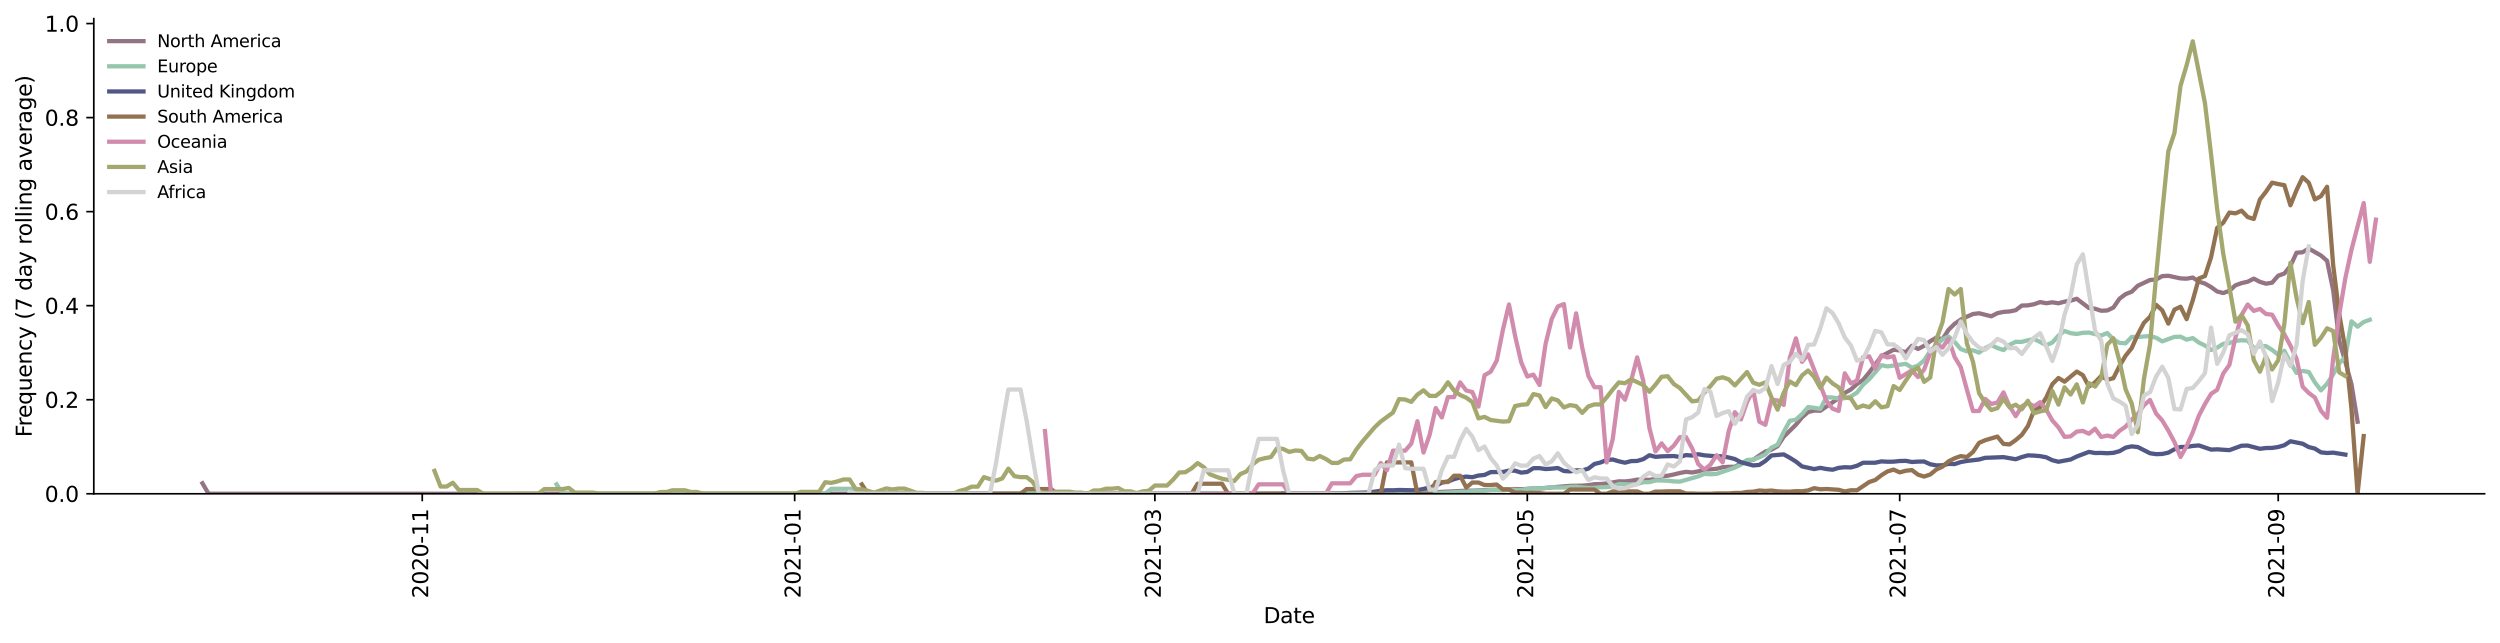 <?xml version="1.0" encoding="utf-8" standalone="no"?>
<!DOCTYPE svg PUBLIC "-//W3C//DTD SVG 1.1//EN"
  "http://www.w3.org/Graphics/SVG/1.1/DTD/svg11.dtd">
<svg height="300.145pt" version="1.1" viewBox="0 0 1166.981 300.145" width="1166.981pt" xmlns="http://www.w3.org/2000/svg" xmlns:xlink="http://www.w3.org/1999/xlink">
 <defs>
  <style type="text/css">*{stroke-linecap:butt;stroke-linejoin:round;}</style>
 </defs>
 <g id="figure_1">
  <g id="patch_1">
   <path d="M 0 300.145 
L 1166.981 300.145 
L 1166.981 0 
L 0 0 
z
" style="fill:#ffffff;"/>
  </g>
  <g id="axes_1">
   <g id="patch_2">
    <path d="M 43.781 230.484 
L 1159.781 230.484 
L 1159.781 8.724 
L 43.781 8.724 
z
" style="fill:#ffffff;"/>
   </g>
   <g id="matplotlib.axis_1">
    <g id="xtick_1">
     <g id="line2d_1">
      <defs>
       <path d="M 0 0 
L 0 3.5 
" id="mb6370e9639" style="stroke:#000000;stroke-width:0.8;"/>
      </defs>
      <g>
       <use style="stroke:#000000;stroke-width:0.8;" x="197.103" xlink:href="#mb6370e9639" y="230.484"/>
      </g>
     </g>
     <g id="text_1">
      <!-- 2020-11 -->
      <g transform="translate(199.862 279.266)rotate(-90)scale(0.1 -0.1)">
       <defs>
        <path d="M 1228 531 
L 3431 531 
L 3431 0 
L 469 0 
L 469 531 
Q 828 903 1448 1529 
Q 2069 2156 2228 2338 
Q 2531 2678 2651 2914 
Q 2772 3150 2772 3378 
Q 2772 3750 2511 3984 
Q 2250 4219 1831 4219 
Q 1534 4219 1204 4116 
Q 875 4013 500 3803 
L 500 4441 
Q 881 4594 1212 4672 
Q 1544 4750 1819 4750 
Q 2544 4750 2975 4387 
Q 3406 4025 3406 3419 
Q 3406 3131 3298 2873 
Q 3191 2616 2906 2266 
Q 2828 2175 2409 1742 
Q 1991 1309 1228 531 
z
" id="DejaVuSans-32" transform="scale(0.016)"/>
        <path d="M 2034 4250 
Q 1547 4250 1301 3770 
Q 1056 3291 1056 2328 
Q 1056 1369 1301 889 
Q 1547 409 2034 409 
Q 2525 409 2770 889 
Q 3016 1369 3016 2328 
Q 3016 3291 2770 3770 
Q 2525 4250 2034 4250 
z
M 2034 4750 
Q 2819 4750 3233 4129 
Q 3647 3509 3647 2328 
Q 3647 1150 3233 529 
Q 2819 -91 2034 -91 
Q 1250 -91 836 529 
Q 422 1150 422 2328 
Q 422 3509 836 4129 
Q 1250 4750 2034 4750 
z
" id="DejaVuSans-30" transform="scale(0.016)"/>
        <path d="M 313 2009 
L 1997 2009 
L 1997 1497 
L 313 1497 
L 313 2009 
z
" id="DejaVuSans-2d" transform="scale(0.016)"/>
        <path d="M 794 531 
L 1825 531 
L 1825 4091 
L 703 3866 
L 703 4441 
L 1819 4666 
L 2450 4666 
L 2450 531 
L 3481 531 
L 3481 0 
L 794 0 
L 794 531 
z
" id="DejaVuSans-31" transform="scale(0.016)"/>
       </defs>
       <use xlink:href="#DejaVuSans-32"/>
       <use x="63.623" xlink:href="#DejaVuSans-30"/>
       <use x="127.246" xlink:href="#DejaVuSans-32"/>
       <use x="190.869" xlink:href="#DejaVuSans-30"/>
       <use x="254.492" xlink:href="#DejaVuSans-2d"/>
       <use x="290.576" xlink:href="#DejaVuSans-31"/>
       <use x="354.199" xlink:href="#DejaVuSans-31"/>
      </g>
     </g>
    </g>
    <g id="xtick_2">
     <g id="line2d_2">
      <g>
       <use style="stroke:#000000;stroke-width:0.8;" x="370.944" xlink:href="#mb6370e9639" y="230.484"/>
      </g>
     </g>
     <g id="text_2">
      <!-- 2021-01 -->
      <g transform="translate(373.703 279.266)rotate(-90)scale(0.1 -0.1)">
       <use xlink:href="#DejaVuSans-32"/>
       <use x="63.623" xlink:href="#DejaVuSans-30"/>
       <use x="127.246" xlink:href="#DejaVuSans-32"/>
       <use x="190.869" xlink:href="#DejaVuSans-31"/>
       <use x="254.492" xlink:href="#DejaVuSans-2d"/>
       <use x="290.576" xlink:href="#DejaVuSans-30"/>
       <use x="354.199" xlink:href="#DejaVuSans-31"/>
      </g>
     </g>
    </g>
    <g id="xtick_3">
     <g id="line2d_3">
      <g>
       <use style="stroke:#000000;stroke-width:0.8;" x="539.085" xlink:href="#mb6370e9639" y="230.484"/>
      </g>
     </g>
     <g id="text_3">
      <!-- 2021-03 -->
      <g transform="translate(541.844 279.266)rotate(-90)scale(0.1 -0.1)">
       <defs>
        <path d="M 2597 2516 
Q 3050 2419 3304 2112 
Q 3559 1806 3559 1356 
Q 3559 666 3084 287 
Q 2609 -91 1734 -91 
Q 1441 -91 1130 -33 
Q 819 25 488 141 
L 488 750 
Q 750 597 1062 519 
Q 1375 441 1716 441 
Q 2309 441 2620 675 
Q 2931 909 2931 1356 
Q 2931 1769 2642 2001 
Q 2353 2234 1838 2234 
L 1294 2234 
L 1294 2753 
L 1863 2753 
Q 2328 2753 2575 2939 
Q 2822 3125 2822 3475 
Q 2822 3834 2567 4026 
Q 2313 4219 1838 4219 
Q 1578 4219 1281 4162 
Q 984 4106 628 3988 
L 628 4550 
Q 988 4650 1302 4700 
Q 1616 4750 1894 4750 
Q 2613 4750 3031 4423 
Q 3450 4097 3450 3541 
Q 3450 3153 3228 2886 
Q 3006 2619 2597 2516 
z
" id="DejaVuSans-33" transform="scale(0.016)"/>
       </defs>
       <use xlink:href="#DejaVuSans-32"/>
       <use x="63.623" xlink:href="#DejaVuSans-30"/>
       <use x="127.246" xlink:href="#DejaVuSans-32"/>
       <use x="190.869" xlink:href="#DejaVuSans-31"/>
       <use x="254.492" xlink:href="#DejaVuSans-2d"/>
       <use x="290.576" xlink:href="#DejaVuSans-30"/>
       <use x="354.199" xlink:href="#DejaVuSans-33"/>
      </g>
     </g>
    </g>
    <g id="xtick_4">
     <g id="line2d_4">
      <g>
       <use style="stroke:#000000;stroke-width:0.8;" x="712.925" xlink:href="#mb6370e9639" y="230.484"/>
      </g>
     </g>
     <g id="text_4">
      <!-- 2021-05 -->
      <g transform="translate(715.685 279.266)rotate(-90)scale(0.1 -0.1)">
       <defs>
        <path d="M 691 4666 
L 3169 4666 
L 3169 4134 
L 1269 4134 
L 1269 2991 
Q 1406 3038 1543 3061 
Q 1681 3084 1819 3084 
Q 2600 3084 3056 2656 
Q 3513 2228 3513 1497 
Q 3513 744 3044 326 
Q 2575 -91 1722 -91 
Q 1428 -91 1123 -41 
Q 819 9 494 109 
L 494 744 
Q 775 591 1075 516 
Q 1375 441 1709 441 
Q 2250 441 2565 725 
Q 2881 1009 2881 1497 
Q 2881 1984 2565 2268 
Q 2250 2553 1709 2553 
Q 1456 2553 1204 2497 
Q 953 2441 691 2322 
L 691 4666 
z
" id="DejaVuSans-35" transform="scale(0.016)"/>
       </defs>
       <use xlink:href="#DejaVuSans-32"/>
       <use x="63.623" xlink:href="#DejaVuSans-30"/>
       <use x="127.246" xlink:href="#DejaVuSans-32"/>
       <use x="190.869" xlink:href="#DejaVuSans-31"/>
       <use x="254.492" xlink:href="#DejaVuSans-2d"/>
       <use x="290.576" xlink:href="#DejaVuSans-30"/>
       <use x="354.199" xlink:href="#DejaVuSans-35"/>
      </g>
     </g>
    </g>
    <g id="xtick_5">
     <g id="line2d_5">
      <g>
       <use style="stroke:#000000;stroke-width:0.8;" x="886.766" xlink:href="#mb6370e9639" y="230.484"/>
      </g>
     </g>
     <g id="text_5">
      <!-- 2021-07 -->
      <g transform="translate(889.525 279.266)rotate(-90)scale(0.1 -0.1)">
       <defs>
        <path d="M 525 4666 
L 3525 4666 
L 3525 4397 
L 1831 0 
L 1172 0 
L 2766 4134 
L 525 4134 
L 525 4666 
z
" id="DejaVuSans-37" transform="scale(0.016)"/>
       </defs>
       <use xlink:href="#DejaVuSans-32"/>
       <use x="63.623" xlink:href="#DejaVuSans-30"/>
       <use x="127.246" xlink:href="#DejaVuSans-32"/>
       <use x="190.869" xlink:href="#DejaVuSans-31"/>
       <use x="254.492" xlink:href="#DejaVuSans-2d"/>
       <use x="290.576" xlink:href="#DejaVuSans-30"/>
       <use x="354.199" xlink:href="#DejaVuSans-37"/>
      </g>
     </g>
    </g>
    <g id="xtick_6">
     <g id="line2d_6">
      <g>
       <use style="stroke:#000000;stroke-width:0.8;" x="1063.456" xlink:href="#mb6370e9639" y="230.484"/>
      </g>
     </g>
     <g id="text_6">
      <!-- 2021-09 -->
      <g transform="translate(1066.216 279.266)rotate(-90)scale(0.1 -0.1)">
       <defs>
        <path d="M 703 97 
L 703 672 
Q 941 559 1184 500 
Q 1428 441 1663 441 
Q 2288 441 2617 861 
Q 2947 1281 2994 2138 
Q 2813 1869 2534 1725 
Q 2256 1581 1919 1581 
Q 1219 1581 811 2004 
Q 403 2428 403 3163 
Q 403 3881 828 4315 
Q 1253 4750 1959 4750 
Q 2769 4750 3195 4129 
Q 3622 3509 3622 2328 
Q 3622 1225 3098 567 
Q 2575 -91 1691 -91 
Q 1453 -91 1209 -44 
Q 966 3 703 97 
z
M 1959 2075 
Q 2384 2075 2632 2365 
Q 2881 2656 2881 3163 
Q 2881 3666 2632 3958 
Q 2384 4250 1959 4250 
Q 1534 4250 1286 3958 
Q 1038 3666 1038 3163 
Q 1038 2656 1286 2365 
Q 1534 2075 1959 2075 
z
" id="DejaVuSans-39" transform="scale(0.016)"/>
       </defs>
       <use xlink:href="#DejaVuSans-32"/>
       <use x="63.623" xlink:href="#DejaVuSans-30"/>
       <use x="127.246" xlink:href="#DejaVuSans-32"/>
       <use x="190.869" xlink:href="#DejaVuSans-31"/>
       <use x="254.492" xlink:href="#DejaVuSans-2d"/>
       <use x="290.576" xlink:href="#DejaVuSans-30"/>
       <use x="354.199" xlink:href="#DejaVuSans-39"/>
      </g>
     </g>
    </g>
    <g id="text_7">
     <!-- Date -->
     <g transform="translate(589.83 290.865)scale(0.1 -0.1)">
      <defs>
       <path d="M 1259 4147 
L 1259 519 
L 2022 519 
Q 2988 519 3436 956 
Q 3884 1394 3884 2338 
Q 3884 3275 3436 3711 
Q 2988 4147 2022 4147 
L 1259 4147 
z
M 628 4666 
L 1925 4666 
Q 3281 4666 3915 4102 
Q 4550 3538 4550 2338 
Q 4550 1131 3912 565 
Q 3275 0 1925 0 
L 628 0 
L 628 4666 
z
" id="DejaVuSans-44" transform="scale(0.016)"/>
       <path d="M 2194 1759 
Q 1497 1759 1228 1600 
Q 959 1441 959 1056 
Q 959 750 1161 570 
Q 1363 391 1709 391 
Q 2188 391 2477 730 
Q 2766 1069 2766 1631 
L 2766 1759 
L 2194 1759 
z
M 3341 1997 
L 3341 0 
L 2766 0 
L 2766 531 
Q 2569 213 2275 61 
Q 1981 -91 1556 -91 
Q 1019 -91 701 211 
Q 384 513 384 1019 
Q 384 1609 779 1909 
Q 1175 2209 1959 2209 
L 2766 2209 
L 2766 2266 
Q 2766 2663 2505 2880 
Q 2244 3097 1772 3097 
Q 1472 3097 1187 3025 
Q 903 2953 641 2809 
L 641 3341 
Q 956 3463 1253 3523 
Q 1550 3584 1831 3584 
Q 2591 3584 2966 3190 
Q 3341 2797 3341 1997 
z
" id="DejaVuSans-61" transform="scale(0.016)"/>
       <path d="M 1172 4494 
L 1172 3500 
L 2356 3500 
L 2356 3053 
L 1172 3053 
L 1172 1153 
Q 1172 725 1289 603 
Q 1406 481 1766 481 
L 2356 481 
L 2356 0 
L 1766 0 
Q 1100 0 847 248 
Q 594 497 594 1153 
L 594 3053 
L 172 3053 
L 172 3500 
L 594 3500 
L 594 4494 
L 1172 4494 
z
" id="DejaVuSans-74" transform="scale(0.016)"/>
       <path d="M 3597 1894 
L 3597 1613 
L 953 1613 
Q 991 1019 1311 708 
Q 1631 397 2203 397 
Q 2534 397 2845 478 
Q 3156 559 3463 722 
L 3463 178 
Q 3153 47 2828 -22 
Q 2503 -91 2169 -91 
Q 1331 -91 842 396 
Q 353 884 353 1716 
Q 353 2575 817 3079 
Q 1281 3584 2069 3584 
Q 2775 3584 3186 3129 
Q 3597 2675 3597 1894 
z
M 3022 2063 
Q 3016 2534 2758 2815 
Q 2500 3097 2075 3097 
Q 1594 3097 1305 2825 
Q 1016 2553 972 2059 
L 3022 2063 
z
" id="DejaVuSans-65" transform="scale(0.016)"/>
      </defs>
      <use xlink:href="#DejaVuSans-44"/>
      <use x="77.002" xlink:href="#DejaVuSans-61"/>
      <use x="138.281" xlink:href="#DejaVuSans-74"/>
      <use x="177.49" xlink:href="#DejaVuSans-65"/>
     </g>
    </g>
   </g>
   <g id="matplotlib.axis_2">
    <g id="ytick_1">
     <g id="line2d_7">
      <defs>
       <path d="M 0 0 
L -3.5 0 
" id="m68171eb91e" style="stroke:#000000;stroke-width:0.8;"/>
      </defs>
      <g>
       <use style="stroke:#000000;stroke-width:0.8;" x="43.781" xlink:href="#m68171eb91e" y="230.484"/>
      </g>
     </g>
     <g id="text_8">
      <!-- 0.0 -->
      <g transform="translate(20.878 234.283)scale(0.1 -0.1)">
       <defs>
        <path d="M 684 794 
L 1344 794 
L 1344 0 
L 684 0 
L 684 794 
z
" id="DejaVuSans-2e" transform="scale(0.016)"/>
       </defs>
       <use xlink:href="#DejaVuSans-30"/>
       <use x="63.623" xlink:href="#DejaVuSans-2e"/>
       <use x="95.41" xlink:href="#DejaVuSans-30"/>
      </g>
     </g>
    </g>
    <g id="ytick_2">
     <g id="line2d_8">
      <g>
       <use style="stroke:#000000;stroke-width:0.8;" x="43.781" xlink:href="#m68171eb91e" y="186.587"/>
      </g>
     </g>
     <g id="text_9">
      <!-- 0.2 -->
      <g transform="translate(20.878 190.386)scale(0.1 -0.1)">
       <use xlink:href="#DejaVuSans-30"/>
       <use x="63.623" xlink:href="#DejaVuSans-2e"/>
       <use x="95.41" xlink:href="#DejaVuSans-32"/>
      </g>
     </g>
    </g>
    <g id="ytick_3">
     <g id="line2d_9">
      <g>
       <use style="stroke:#000000;stroke-width:0.8;" x="43.781" xlink:href="#m68171eb91e" y="142.69"/>
      </g>
     </g>
     <g id="text_10">
      <!-- 0.4 -->
      <g transform="translate(20.878 146.489)scale(0.1 -0.1)">
       <defs>
        <path d="M 2419 4116 
L 825 1625 
L 2419 1625 
L 2419 4116 
z
M 2253 4666 
L 3047 4666 
L 3047 1625 
L 3713 1625 
L 3713 1100 
L 3047 1100 
L 3047 0 
L 2419 0 
L 2419 1100 
L 313 1100 
L 313 1709 
L 2253 4666 
z
" id="DejaVuSans-34" transform="scale(0.016)"/>
       </defs>
       <use xlink:href="#DejaVuSans-30"/>
       <use x="63.623" xlink:href="#DejaVuSans-2e"/>
       <use x="95.41" xlink:href="#DejaVuSans-34"/>
      </g>
     </g>
    </g>
    <g id="ytick_4">
     <g id="line2d_10">
      <g>
       <use style="stroke:#000000;stroke-width:0.8;" x="43.781" xlink:href="#m68171eb91e" y="98.793"/>
      </g>
     </g>
     <g id="text_11">
      <!-- 0.6 -->
      <g transform="translate(20.878 102.592)scale(0.1 -0.1)">
       <defs>
        <path d="M 2113 2584 
Q 1688 2584 1439 2293 
Q 1191 2003 1191 1497 
Q 1191 994 1439 701 
Q 1688 409 2113 409 
Q 2538 409 2786 701 
Q 3034 994 3034 1497 
Q 3034 2003 2786 2293 
Q 2538 2584 2113 2584 
z
M 3366 4563 
L 3366 3988 
Q 3128 4100 2886 4159 
Q 2644 4219 2406 4219 
Q 1781 4219 1451 3797 
Q 1122 3375 1075 2522 
Q 1259 2794 1537 2939 
Q 1816 3084 2150 3084 
Q 2853 3084 3261 2657 
Q 3669 2231 3669 1497 
Q 3669 778 3244 343 
Q 2819 -91 2113 -91 
Q 1303 -91 875 529 
Q 447 1150 447 2328 
Q 447 3434 972 4092 
Q 1497 4750 2381 4750 
Q 2619 4750 2861 4703 
Q 3103 4656 3366 4563 
z
" id="DejaVuSans-36" transform="scale(0.016)"/>
       </defs>
       <use xlink:href="#DejaVuSans-30"/>
       <use x="63.623" xlink:href="#DejaVuSans-2e"/>
       <use x="95.41" xlink:href="#DejaVuSans-36"/>
      </g>
     </g>
    </g>
    <g id="ytick_5">
     <g id="line2d_11">
      <g>
       <use style="stroke:#000000;stroke-width:0.8;" x="43.781" xlink:href="#m68171eb91e" y="54.896"/>
      </g>
     </g>
     <g id="text_12">
      <!-- 0.8 -->
      <g transform="translate(20.878 58.695)scale(0.1 -0.1)">
       <defs>
        <path d="M 2034 2216 
Q 1584 2216 1326 1975 
Q 1069 1734 1069 1313 
Q 1069 891 1326 650 
Q 1584 409 2034 409 
Q 2484 409 2743 651 
Q 3003 894 3003 1313 
Q 3003 1734 2745 1975 
Q 2488 2216 2034 2216 
z
M 1403 2484 
Q 997 2584 770 2862 
Q 544 3141 544 3541 
Q 544 4100 942 4425 
Q 1341 4750 2034 4750 
Q 2731 4750 3128 4425 
Q 3525 4100 3525 3541 
Q 3525 3141 3298 2862 
Q 3072 2584 2669 2484 
Q 3125 2378 3379 2068 
Q 3634 1759 3634 1313 
Q 3634 634 3220 271 
Q 2806 -91 2034 -91 
Q 1263 -91 848 271 
Q 434 634 434 1313 
Q 434 1759 690 2068 
Q 947 2378 1403 2484 
z
M 1172 3481 
Q 1172 3119 1398 2916 
Q 1625 2713 2034 2713 
Q 2441 2713 2670 2916 
Q 2900 3119 2900 3481 
Q 2900 3844 2670 4047 
Q 2441 4250 2034 4250 
Q 1625 4250 1398 4047 
Q 1172 3844 1172 3481 
z
" id="DejaVuSans-38" transform="scale(0.016)"/>
       </defs>
       <use xlink:href="#DejaVuSans-30"/>
       <use x="63.623" xlink:href="#DejaVuSans-2e"/>
       <use x="95.41" xlink:href="#DejaVuSans-38"/>
      </g>
     </g>
    </g>
    <g id="ytick_6">
     <g id="line2d_12">
      <g>
       <use style="stroke:#000000;stroke-width:0.8;" x="43.781" xlink:href="#m68171eb91e" y="10.999"/>
      </g>
     </g>
     <g id="text_13">
      <!-- 1.0 -->
      <g transform="translate(20.878 14.798)scale(0.1 -0.1)">
       <use xlink:href="#DejaVuSans-31"/>
       <use x="63.623" xlink:href="#DejaVuSans-2e"/>
       <use x="95.41" xlink:href="#DejaVuSans-30"/>
      </g>
     </g>
    </g>
    <g id="text_14">
     <!-- Frequency (7 day rolling average) -->
     <g transform="translate(14.798 204.053)rotate(-90)scale(0.1 -0.1)">
      <defs>
       <path d="M 628 4666 
L 3309 4666 
L 3309 4134 
L 1259 4134 
L 1259 2759 
L 3109 2759 
L 3109 2228 
L 1259 2228 
L 1259 0 
L 628 0 
L 628 4666 
z
" id="DejaVuSans-46" transform="scale(0.016)"/>
       <path d="M 2631 2963 
Q 2534 3019 2420 3045 
Q 2306 3072 2169 3072 
Q 1681 3072 1420 2755 
Q 1159 2438 1159 1844 
L 1159 0 
L 581 0 
L 581 3500 
L 1159 3500 
L 1159 2956 
Q 1341 3275 1631 3429 
Q 1922 3584 2338 3584 
Q 2397 3584 2469 3576 
Q 2541 3569 2628 3553 
L 2631 2963 
z
" id="DejaVuSans-72" transform="scale(0.016)"/>
       <path d="M 947 1747 
Q 947 1113 1208 752 
Q 1469 391 1925 391 
Q 2381 391 2643 752 
Q 2906 1113 2906 1747 
Q 2906 2381 2643 2742 
Q 2381 3103 1925 3103 
Q 1469 3103 1208 2742 
Q 947 2381 947 1747 
z
M 2906 525 
Q 2725 213 2448 61 
Q 2172 -91 1784 -91 
Q 1150 -91 751 415 
Q 353 922 353 1747 
Q 353 2572 751 3078 
Q 1150 3584 1784 3584 
Q 2172 3584 2448 3432 
Q 2725 3281 2906 2969 
L 2906 3500 
L 3481 3500 
L 3481 -1331 
L 2906 -1331 
L 2906 525 
z
" id="DejaVuSans-71" transform="scale(0.016)"/>
       <path d="M 544 1381 
L 544 3500 
L 1119 3500 
L 1119 1403 
Q 1119 906 1312 657 
Q 1506 409 1894 409 
Q 2359 409 2629 706 
Q 2900 1003 2900 1516 
L 2900 3500 
L 3475 3500 
L 3475 0 
L 2900 0 
L 2900 538 
Q 2691 219 2414 64 
Q 2138 -91 1772 -91 
Q 1169 -91 856 284 
Q 544 659 544 1381 
z
M 1991 3584 
L 1991 3584 
z
" id="DejaVuSans-75" transform="scale(0.016)"/>
       <path d="M 3513 2113 
L 3513 0 
L 2938 0 
L 2938 2094 
Q 2938 2591 2744 2837 
Q 2550 3084 2163 3084 
Q 1697 3084 1428 2787 
Q 1159 2491 1159 1978 
L 1159 0 
L 581 0 
L 581 3500 
L 1159 3500 
L 1159 2956 
Q 1366 3272 1645 3428 
Q 1925 3584 2291 3584 
Q 2894 3584 3203 3211 
Q 3513 2838 3513 2113 
z
" id="DejaVuSans-6e" transform="scale(0.016)"/>
       <path d="M 3122 3366 
L 3122 2828 
Q 2878 2963 2633 3030 
Q 2388 3097 2138 3097 
Q 1578 3097 1268 2742 
Q 959 2388 959 1747 
Q 959 1106 1268 751 
Q 1578 397 2138 397 
Q 2388 397 2633 464 
Q 2878 531 3122 666 
L 3122 134 
Q 2881 22 2623 -34 
Q 2366 -91 2075 -91 
Q 1284 -91 818 406 
Q 353 903 353 1747 
Q 353 2603 823 3093 
Q 1294 3584 2113 3584 
Q 2378 3584 2631 3529 
Q 2884 3475 3122 3366 
z
" id="DejaVuSans-63" transform="scale(0.016)"/>
       <path d="M 2059 -325 
Q 1816 -950 1584 -1140 
Q 1353 -1331 966 -1331 
L 506 -1331 
L 506 -850 
L 844 -850 
Q 1081 -850 1212 -737 
Q 1344 -625 1503 -206 
L 1606 56 
L 191 3500 
L 800 3500 
L 1894 763 
L 2988 3500 
L 3597 3500 
L 2059 -325 
z
" id="DejaVuSans-79" transform="scale(0.016)"/>
       <path id="DejaVuSans-20" transform="scale(0.016)"/>
       <path d="M 1984 4856 
Q 1566 4138 1362 3434 
Q 1159 2731 1159 2009 
Q 1159 1288 1364 580 
Q 1569 -128 1984 -844 
L 1484 -844 
Q 1016 -109 783 600 
Q 550 1309 550 2009 
Q 550 2706 781 3412 
Q 1013 4119 1484 4856 
L 1984 4856 
z
" id="DejaVuSans-28" transform="scale(0.016)"/>
       <path d="M 2906 2969 
L 2906 4863 
L 3481 4863 
L 3481 0 
L 2906 0 
L 2906 525 
Q 2725 213 2448 61 
Q 2172 -91 1784 -91 
Q 1150 -91 751 415 
Q 353 922 353 1747 
Q 353 2572 751 3078 
Q 1150 3584 1784 3584 
Q 2172 3584 2448 3432 
Q 2725 3281 2906 2969 
z
M 947 1747 
Q 947 1113 1208 752 
Q 1469 391 1925 391 
Q 2381 391 2643 752 
Q 2906 1113 2906 1747 
Q 2906 2381 2643 2742 
Q 2381 3103 1925 3103 
Q 1469 3103 1208 2742 
Q 947 2381 947 1747 
z
" id="DejaVuSans-64" transform="scale(0.016)"/>
       <path d="M 1959 3097 
Q 1497 3097 1228 2736 
Q 959 2375 959 1747 
Q 959 1119 1226 758 
Q 1494 397 1959 397 
Q 2419 397 2687 759 
Q 2956 1122 2956 1747 
Q 2956 2369 2687 2733 
Q 2419 3097 1959 3097 
z
M 1959 3584 
Q 2709 3584 3137 3096 
Q 3566 2609 3566 1747 
Q 3566 888 3137 398 
Q 2709 -91 1959 -91 
Q 1206 -91 779 398 
Q 353 888 353 1747 
Q 353 2609 779 3096 
Q 1206 3584 1959 3584 
z
" id="DejaVuSans-6f" transform="scale(0.016)"/>
       <path d="M 603 4863 
L 1178 4863 
L 1178 0 
L 603 0 
L 603 4863 
z
" id="DejaVuSans-6c" transform="scale(0.016)"/>
       <path d="M 603 3500 
L 1178 3500 
L 1178 0 
L 603 0 
L 603 3500 
z
M 603 4863 
L 1178 4863 
L 1178 4134 
L 603 4134 
L 603 4863 
z
" id="DejaVuSans-69" transform="scale(0.016)"/>
       <path d="M 2906 1791 
Q 2906 2416 2648 2759 
Q 2391 3103 1925 3103 
Q 1463 3103 1205 2759 
Q 947 2416 947 1791 
Q 947 1169 1205 825 
Q 1463 481 1925 481 
Q 2391 481 2648 825 
Q 2906 1169 2906 1791 
z
M 3481 434 
Q 3481 -459 3084 -895 
Q 2688 -1331 1869 -1331 
Q 1566 -1331 1297 -1286 
Q 1028 -1241 775 -1147 
L 775 -588 
Q 1028 -725 1275 -790 
Q 1522 -856 1778 -856 
Q 2344 -856 2625 -561 
Q 2906 -266 2906 331 
L 2906 616 
Q 2728 306 2450 153 
Q 2172 0 1784 0 
Q 1141 0 747 490 
Q 353 981 353 1791 
Q 353 2603 747 3093 
Q 1141 3584 1784 3584 
Q 2172 3584 2450 3431 
Q 2728 3278 2906 2969 
L 2906 3500 
L 3481 3500 
L 3481 434 
z
" id="DejaVuSans-67" transform="scale(0.016)"/>
       <path d="M 191 3500 
L 800 3500 
L 1894 563 
L 2988 3500 
L 3597 3500 
L 2284 0 
L 1503 0 
L 191 3500 
z
" id="DejaVuSans-76" transform="scale(0.016)"/>
       <path d="M 513 4856 
L 1013 4856 
Q 1481 4119 1714 3412 
Q 1947 2706 1947 2009 
Q 1947 1309 1714 600 
Q 1481 -109 1013 -844 
L 513 -844 
Q 928 -128 1133 580 
Q 1338 1288 1338 2009 
Q 1338 2731 1133 3434 
Q 928 4138 513 4856 
z
" id="DejaVuSans-29" transform="scale(0.016)"/>
      </defs>
      <use xlink:href="#DejaVuSans-46"/>
      <use x="50.27" xlink:href="#DejaVuSans-72"/>
      <use x="89.133" xlink:href="#DejaVuSans-65"/>
      <use x="150.656" xlink:href="#DejaVuSans-71"/>
      <use x="214.133" xlink:href="#DejaVuSans-75"/>
      <use x="277.512" xlink:href="#DejaVuSans-65"/>
      <use x="339.035" xlink:href="#DejaVuSans-6e"/>
      <use x="402.414" xlink:href="#DejaVuSans-63"/>
      <use x="457.395" xlink:href="#DejaVuSans-79"/>
      <use x="516.574" xlink:href="#DejaVuSans-20"/>
      <use x="548.361" xlink:href="#DejaVuSans-28"/>
      <use x="587.375" xlink:href="#DejaVuSans-37"/>
      <use x="650.998" xlink:href="#DejaVuSans-20"/>
      <use x="682.785" xlink:href="#DejaVuSans-64"/>
      <use x="746.262" xlink:href="#DejaVuSans-61"/>
      <use x="807.541" xlink:href="#DejaVuSans-79"/>
      <use x="866.721" xlink:href="#DejaVuSans-20"/>
      <use x="898.508" xlink:href="#DejaVuSans-72"/>
      <use x="937.371" xlink:href="#DejaVuSans-6f"/>
      <use x="998.553" xlink:href="#DejaVuSans-6c"/>
      <use x="1026.336" xlink:href="#DejaVuSans-6c"/>
      <use x="1054.119" xlink:href="#DejaVuSans-69"/>
      <use x="1081.902" xlink:href="#DejaVuSans-6e"/>
      <use x="1145.281" xlink:href="#DejaVuSans-67"/>
      <use x="1208.758" xlink:href="#DejaVuSans-20"/>
      <use x="1240.545" xlink:href="#DejaVuSans-61"/>
      <use x="1301.824" xlink:href="#DejaVuSans-76"/>
      <use x="1361.004" xlink:href="#DejaVuSans-65"/>
      <use x="1422.527" xlink:href="#DejaVuSans-72"/>
      <use x="1463.641" xlink:href="#DejaVuSans-61"/>
      <use x="1524.92" xlink:href="#DejaVuSans-67"/>
      <use x="1588.396" xlink:href="#DejaVuSans-65"/>
      <use x="1649.92" xlink:href="#DejaVuSans-29"/>
     </g>
    </g>
   </g>
   <g id="line2d_13">
    <path clip-path="url(#p2b914ba54f)" d="M 94.509 225.606 
L 97.358 230.484 
L 624.58 230.391 
L 633.13 230.347 
L 641.679 230.326 
L 664.478 229.843 
L 667.328 229.718 
L 670.178 229.746 
L 684.427 229.059 
L 687.277 229.055 
L 707.226 228.263 
L 710.075 228.384 
L 715.775 228.039 
L 718.625 228.018 
L 724.325 227.503 
L 732.874 226.797 
L 738.574 226.695 
L 741.424 226.454 
L 744.274 226.011 
L 747.123 225.946 
L 749.973 225.669 
L 755.673 224.684 
L 758.523 224.737 
L 761.373 224.415 
L 764.223 223.885 
L 769.922 223.978 
L 772.772 223.598 
L 775.622 222.381 
L 778.472 222.063 
L 781.322 221.482 
L 784.171 220.783 
L 787.021 220.252 
L 789.871 220.549 
L 792.721 220.041 
L 795.571 219.16 
L 798.421 219.09 
L 801.271 218.832 
L 804.12 218.103 
L 806.97 217.91 
L 809.82 217.903 
L 812.67 216.298 
L 815.52 215.012 
L 818.37 214.66 
L 821.219 212.64 
L 824.069 210.788 
L 826.919 209.9 
L 829.769 208.282 
L 832.619 203.896 
L 838.319 198.253 
L 841.168 194.803 
L 844.018 192.343 
L 846.868 191.635 
L 849.718 191.734 
L 858.267 185.855 
L 861.117 183.449 
L 863.967 181.8 
L 866.817 179.247 
L 869.667 177.357 
L 872.517 173.875 
L 878.216 166.304 
L 883.916 163.255 
L 886.766 163.564 
L 889.616 164.452 
L 892.466 161.403 
L 895.315 162.891 
L 898.165 161.422 
L 901.015 159.288 
L 903.865 157.589 
L 906.715 158.373 
L 909.565 153.954 
L 912.415 151.153 
L 915.264 149.217 
L 918.114 147.836 
L 920.964 146.584 
L 923.814 146.226 
L 929.514 147.634 
L 932.363 146.193 
L 935.213 145.588 
L 938.063 145.388 
L 940.913 144.799 
L 943.763 142.637 
L 946.613 142.545 
L 949.463 142.012 
L 952.312 141.01 
L 955.162 141.548 
L 958.012 141.112 
L 960.862 141.573 
L 963.712 140.819 
L 966.562 140.34 
L 969.411 139.47 
L 975.111 143.77 
L 977.961 144.114 
L 980.811 145.053 
L 983.661 144.921 
L 986.511 143.568 
L 989.36 139.449 
L 992.21 137.297 
L 995.06 136.175 
L 997.91 133.385 
L 1003.61 130.704 
L 1006.459 130.478 
L 1009.309 128.89 
L 1012.159 128.736 
L 1017.859 129.955 
L 1020.709 130.085 
L 1023.559 129.568 
L 1026.408 131.472 
L 1029.258 132.361 
L 1032.108 133.997 
L 1034.958 136.064 
L 1037.808 136.785 
L 1040.658 135.74 
L 1043.508 133.167 
L 1046.357 132.149 
L 1049.207 131.505 
L 1052.057 130.085 
L 1054.907 131.564 
L 1057.757 132.434 
L 1060.607 131.947 
L 1063.456 128.686 
L 1066.306 127.684 
L 1069.156 124.167 
L 1072.006 117.968 
L 1074.856 117.746 
L 1077.706 116.021 
L 1083.405 119.269 
L 1086.255 121.744 
L 1089.105 135.479 
L 1091.955 159.184 
L 1094.805 168.961 
L 1097.655 179.38 
L 1100.504 196.837 
L 1100.504 196.837 
" style="fill:none;stroke:#947383;stroke-linecap:square;stroke-width:2;"/>
   </g>
   <g id="line2d_14">
    <path clip-path="url(#p2b914ba54f)" d="M 259.8 226.094 
L 262.649 230.484 
L 385.193 230.484 
L 388.043 228.173 
L 399.442 228.173 
L 402.292 230.484 
L 473.538 230.484 
L 476.388 230.056 
L 487.787 230.029 
L 490.637 230.435 
L 553.334 230.484 
L 556.184 230.152 
L 567.583 230.152 
L 570.433 230.484 
L 616.03 230.401 
L 624.58 230.347 
L 627.43 230.303 
L 630.28 230.066 
L 635.979 230.149 
L 641.679 230.098 
L 644.529 230.309 
L 655.928 230.219 
L 664.478 230.184 
L 673.027 230.063 
L 692.976 229.016 
L 695.826 228.755 
L 701.526 228.823 
L 704.376 228.546 
L 710.075 228.801 
L 712.925 228.179 
L 715.775 227.788 
L 718.625 228.008 
L 721.475 227.798 
L 724.325 227.365 
L 727.175 227.559 
L 730.024 227.597 
L 732.874 227.28 
L 735.724 227.197 
L 738.574 227.576 
L 741.424 227.805 
L 744.274 227.723 
L 747.123 227.461 
L 749.973 227.392 
L 752.823 227.012 
L 755.673 225.952 
L 761.373 226.136 
L 764.223 225.902 
L 767.072 225.107 
L 769.922 225.054 
L 772.772 224.281 
L 775.622 224.284 
L 778.472 224.406 
L 781.322 224.717 
L 784.171 224.809 
L 792.721 222.378 
L 795.571 221.188 
L 798.421 221.371 
L 801.271 221.217 
L 809.82 218.262 
L 812.67 216.887 
L 815.52 214.693 
L 818.37 214.579 
L 821.219 213.459 
L 824.069 212.172 
L 826.919 208.934 
L 829.769 207.577 
L 832.619 201.656 
L 835.469 196.413 
L 838.319 195.886 
L 841.168 193.292 
L 844.018 190.004 
L 846.868 190.382 
L 849.718 190.888 
L 852.568 185.431 
L 855.418 185.558 
L 858.267 186.085 
L 861.117 185.876 
L 863.967 185.041 
L 866.817 183.271 
L 869.667 179.59 
L 872.517 177.027 
L 878.216 170.482 
L 881.066 171.036 
L 889.616 169.844 
L 892.466 171.625 
L 895.315 170.646 
L 898.165 168.238 
L 901.015 163.86 
L 903.865 161.26 
L 906.715 158.329 
L 909.565 157.077 
L 912.415 159.602 
L 915.264 162.938 
L 918.114 164.001 
L 920.964 163.507 
L 923.814 164.605 
L 926.664 162.516 
L 929.514 161.048 
L 932.363 162.444 
L 935.213 163.399 
L 938.063 160.943 
L 940.913 159.562 
L 943.763 159.582 
L 946.613 158.823 
L 949.463 158.26 
L 952.312 159.604 
L 955.162 161.18 
L 958.012 159.892 
L 960.862 156.657 
L 963.712 154.502 
L 966.562 155.517 
L 969.411 155.906 
L 972.261 155.349 
L 975.111 155.254 
L 980.811 156.61 
L 983.661 155.465 
L 986.511 158.401 
L 989.36 160.049 
L 992.21 160.255 
L 995.06 157.275 
L 997.91 157.283 
L 1003.61 156.857 
L 1006.459 157.655 
L 1009.309 159.346 
L 1015.009 157.26 
L 1017.859 157.158 
L 1020.709 158.559 
L 1023.559 157.816 
L 1026.408 159.886 
L 1029.258 161.282 
L 1032.108 163.364 
L 1034.958 162.271 
L 1037.808 160.484 
L 1040.658 160.127 
L 1043.508 159.124 
L 1046.357 158.825 
L 1049.207 159.012 
L 1052.057 162.552 
L 1054.907 161.568 
L 1057.757 161.574 
L 1060.607 163.338 
L 1063.456 165.587 
L 1066.306 163.761 
L 1069.156 169.228 
L 1072.006 174.095 
L 1074.856 173.139 
L 1077.706 173.657 
L 1080.556 178.453 
L 1083.405 182.22 
L 1086.255 179.124 
L 1089.105 174.743 
L 1091.955 169.566 
L 1094.805 166.561 
L 1097.655 149.985 
L 1100.504 152.484 
L 1103.354 150.302 
L 1106.204 149.268 
L 1106.204 149.268 
" style="fill:none;stroke:#96c6ad;stroke-linecap:square;stroke-width:2;"/>
   </g>
   <g id="line2d_15">
    <path clip-path="url(#p2b914ba54f)" d="M 598.931 230.441 
L 613.181 230.467 
L 621.73 230.379 
L 638.829 229.896 
L 644.529 229.088 
L 647.379 228.843 
L 650.229 228.869 
L 653.078 228.715 
L 658.778 228.85 
L 661.628 228.813 
L 664.478 228.234 
L 667.328 227.487 
L 670.178 226.857 
L 673.027 225.247 
L 675.877 224.795 
L 678.727 223.661 
L 681.577 222.89 
L 684.427 222.475 
L 687.277 222.762 
L 690.126 221.972 
L 692.976 221.689 
L 695.826 220.379 
L 701.526 220.32 
L 704.376 219.663 
L 707.226 219.724 
L 710.075 220.613 
L 712.925 220.296 
L 715.775 218.541 
L 718.625 218.528 
L 721.475 218.947 
L 724.325 218.775 
L 727.175 218.466 
L 730.024 219.866 
L 732.874 220.044 
L 735.724 219.554 
L 738.574 219.583 
L 741.424 218.749 
L 744.274 216.572 
L 747.123 215.883 
L 749.973 214.716 
L 752.823 214.495 
L 755.673 215.342 
L 758.523 215.984 
L 761.373 215.243 
L 764.223 215.165 
L 767.072 214.325 
L 769.922 212.501 
L 772.772 213.248 
L 775.622 213.024 
L 781.322 212.875 
L 784.171 213.278 
L 787.021 212.43 
L 789.871 212.635 
L 792.721 212.025 
L 795.571 212.539 
L 801.271 213.018 
L 804.12 212.991 
L 806.97 213.558 
L 809.82 214.277 
L 812.67 215.774 
L 818.37 217.26 
L 821.219 217.02 
L 824.069 215.151 
L 826.919 212.614 
L 832.619 212.104 
L 835.469 213.681 
L 838.319 215.457 
L 841.168 217.716 
L 846.868 218.966 
L 849.718 218.385 
L 852.568 218.934 
L 855.418 219.264 
L 858.267 218.398 
L 861.117 218.095 
L 863.967 218.204 
L 866.817 217.414 
L 869.667 216.006 
L 875.367 215.989 
L 878.216 215.37 
L 881.066 215.54 
L 883.916 215.496 
L 886.766 215.19 
L 889.616 215.121 
L 892.466 215.661 
L 895.315 215.474 
L 898.165 215.437 
L 901.015 216.707 
L 903.865 217.245 
L 906.715 217.185 
L 909.565 216.535 
L 912.415 216.62 
L 915.264 215.68 
L 918.114 215.169 
L 923.814 214.489 
L 926.664 213.714 
L 935.213 213.38 
L 940.913 214.369 
L 943.763 213.354 
L 946.613 212.553 
L 949.463 212.679 
L 952.312 212.918 
L 955.162 213.459 
L 958.012 214.826 
L 960.862 215.544 
L 966.562 214.486 
L 969.411 213.101 
L 975.111 210.936 
L 977.961 211.464 
L 980.811 211.418 
L 983.661 211.571 
L 986.511 211.38 
L 989.36 210.614 
L 992.21 208.959 
L 995.06 208.357 
L 997.91 208.68 
L 1003.61 211.574 
L 1006.459 212.003 
L 1009.309 211.903 
L 1012.159 211.297 
L 1015.009 209.721 
L 1017.859 208.661 
L 1020.709 208.6 
L 1023.559 208.164 
L 1026.408 207.919 
L 1032.108 209.863 
L 1034.958 209.742 
L 1040.658 210.13 
L 1046.357 208.056 
L 1049.207 207.981 
L 1054.907 209.485 
L 1057.757 209.136 
L 1060.607 209.081 
L 1063.456 208.653 
L 1066.306 207.827 
L 1069.156 205.988 
L 1074.856 207.132 
L 1077.706 208.688 
L 1080.556 209.389 
L 1083.405 211.16 
L 1086.255 211.455 
L 1089.105 211.295 
L 1094.805 212.21 
L 1094.805 212.21 
" style="fill:none;stroke:#525886;stroke-linecap:square;stroke-width:2;"/>
   </g>
   <g id="line2d_16">
    <path clip-path="url(#p2b914ba54f)" d="M 402.292 226.094 
L 405.142 230.484 
L 476.388 230.484 
L 479.238 228.289 
L 490.637 228.289 
L 493.487 230.484 
L 556.184 230.484 
L 559.034 225.814 
L 570.433 225.814 
L 573.283 230.484 
L 644.529 230.484 
L 647.379 215.851 
L 658.778 215.851 
L 661.628 230.484 
L 667.328 230.484 
L 670.178 224.997 
L 675.877 224.997 
L 678.727 222.07 
L 681.577 222.07 
L 684.427 227.557 
L 687.277 225.247 
L 690.126 225.247 
L 692.976 226.417 
L 695.826 226.417 
L 698.676 226.18 
L 701.526 228.491 
L 704.376 228.491 
L 707.226 229.939 
L 710.075 229.939 
L 712.925 230.177 
L 718.625 230.177 
L 721.475 230.484 
L 730.024 230.484 
L 732.874 228.511 
L 744.274 228.511 
L 747.123 230.484 
L 749.973 230.484 
L 752.823 229.386 
L 764.223 229.386 
L 767.072 230.484 
L 769.922 230.484 
L 772.772 229.463 
L 775.622 229.463 
L 778.472 229.345 
L 784.171 229.345 
L 787.021 230.366 
L 789.871 230.366 
L 792.721 230.484 
L 798.421 230.484 
L 801.271 230.323 
L 806.97 230.323 
L 809.82 230.114 
L 812.67 230.114 
L 815.52 229.638 
L 818.37 229.513 
L 821.219 228.968 
L 824.069 229.177 
L 826.919 228.985 
L 829.769 229.361 
L 832.619 229.486 
L 835.469 229.499 
L 838.319 229.273 
L 841.168 229.32 
L 844.018 228.937 
L 846.868 227.871 
L 849.718 228.403 
L 852.568 228.258 
L 858.267 228.632 
L 861.117 229.414 
L 863.967 228.854 
L 866.817 228.866 
L 872.517 225.008 
L 875.367 224.051 
L 878.216 221.839 
L 881.066 220.049 
L 883.916 219.207 
L 886.766 220.487 
L 889.616 219.747 
L 892.466 219.424 
L 895.315 221.574 
L 898.165 222.452 
L 901.015 221.496 
L 903.865 219.155 
L 906.715 217.838 
L 909.565 215.357 
L 912.415 213.913 
L 915.264 212.895 
L 918.114 213.339 
L 920.964 210.987 
L 923.814 206.715 
L 926.664 205.495 
L 932.363 203.785 
L 935.213 207.219 
L 938.063 207.451 
L 940.913 205.421 
L 943.763 202.999 
L 946.613 198.879 
L 949.463 191.622 
L 952.312 190.096 
L 955.162 185.587 
L 958.012 179.336 
L 960.862 176.453 
L 963.712 178.162 
L 969.411 173.443 
L 972.261 175.135 
L 975.111 180.441 
L 977.961 178.478 
L 980.811 175.482 
L 983.661 177.277 
L 986.511 176.533 
L 989.36 170.842 
L 992.21 166.051 
L 995.06 162.494 
L 997.91 156.144 
L 1000.76 150.703 
L 1003.61 147.886 
L 1006.459 142.301 
L 1009.309 144.856 
L 1012.159 151.061 
L 1015.009 144.534 
L 1017.859 143.171 
L 1020.709 148.97 
L 1023.559 140.205 
L 1026.408 129.991 
L 1029.258 128.846 
L 1032.108 120.077 
L 1034.958 106.367 
L 1037.808 103.923 
L 1040.658 99.225 
L 1043.508 99.592 
L 1046.357 98.338 
L 1049.207 101.325 
L 1052.057 102.209 
L 1054.907 93.125 
L 1057.757 89.471 
L 1060.607 85.272 
L 1063.456 85.924 
L 1066.306 86.428 
L 1069.156 95.82 
L 1072.006 88.744 
L 1074.856 82.7 
L 1077.706 85.286 
L 1080.556 93.083 
L 1083.405 91.584 
L 1086.255 87.195 
L 1089.105 123.775 
L 1091.955 146.678 
L 1094.805 163.139 
L 1097.655 190.976 
L 1100.504 230.484 
L 1103.354 203.547 
L 1103.354 203.547 
" style="fill:none;stroke:#937252;stroke-linecap:square;stroke-width:2;"/>
   </g>
   <g id="line2d_17">
    <path clip-path="url(#p2b914ba54f)" d="M 487.787 201.219 
L 490.637 230.484 
L 584.682 230.484 
L 587.532 226.094 
L 598.931 226.094 
L 601.781 230.484 
L 618.88 230.484 
L 621.73 225.606 
L 630.28 225.606 
L 633.13 222.23 
L 635.979 221.62 
L 641.679 221.62 
L 644.529 216.133 
L 647.379 219.509 
L 650.229 210.364 
L 655.928 210.364 
L 658.778 207.072 
L 661.628 196.62 
L 664.478 211.253 
L 667.328 203.022 
L 670.178 190.48 
L 673.027 194.87 
L 675.877 185.368 
L 678.727 185.368 
L 681.577 178.509 
L 684.427 182.272 
L 687.277 183.004 
L 690.126 189.788 
L 692.976 175.155 
L 695.826 173.522 
L 698.676 168.334 
L 701.526 154.035 
L 704.376 142.12 
L 707.226 156.752 
L 710.075 169.085 
L 712.925 175.736 
L 715.775 174.881 
L 718.625 179.705 
L 721.475 160.5 
L 724.325 148.927 
L 727.175 143.074 
L 730.024 141.934 
L 732.874 162.194 
L 735.724 146.281 
L 738.574 162.244 
L 741.424 175.413 
L 744.274 180.734 
L 747.123 180.734 
L 749.973 215.851 
L 752.823 204.877 
L 755.673 182.929 
L 758.523 186.587 
L 761.373 177.807 
L 764.223 166.833 
L 767.072 177.807 
L 769.922 199.756 
L 772.772 210.73 
L 775.622 206.967 
L 778.472 210.626 
L 781.322 208.043 
L 784.171 204.053 
L 787.021 204.053 
L 789.871 209.279 
L 792.721 216.595 
L 795.571 219.177 
L 798.421 216.897 
L 801.271 212.507 
L 804.12 215.832 
L 806.97 201.2 
L 809.82 192.421 
L 812.67 195.765 
L 815.52 187.613 
L 818.37 182.197 
L 821.219 196.829 
L 824.069 198.293 
L 826.919 186.587 
L 829.769 186.935 
L 832.619 189.025 
L 835.469 167.077 
L 838.319 157.932 
L 841.168 168.906 
L 844.018 165.422 
L 852.568 187.109 
L 855.418 190.767 
L 858.267 191.813 
L 861.117 174.254 
L 863.967 178.91 
L 866.817 177.72 
L 869.667 166.746 
L 872.517 166.328 
L 875.367 172.068 
L 878.216 165.872 
L 881.066 166.866 
L 883.916 166.288 
L 886.766 176.369 
L 892.466 172.853 
L 895.315 176 
L 898.165 172.501 
L 901.015 164.789 
L 903.865 160.617 
L 906.715 162.242 
L 909.565 158.163 
L 912.415 166.683 
L 915.264 171.348 
L 918.114 181.828 
L 920.964 191.879 
L 923.814 191.836 
L 926.664 186.21 
L 929.514 188.55 
L 932.363 187.927 
L 935.213 183.161 
L 938.063 189.607 
L 940.913 194.259 
L 943.763 189.639 
L 946.613 188.086 
L 949.463 189.654 
L 952.312 187.731 
L 955.162 191.219 
L 958.012 196.261 
L 960.862 199.448 
L 963.712 203.943 
L 966.562 203.691 
L 969.411 201.466 
L 972.261 201.144 
L 975.111 202.465 
L 977.961 200.109 
L 980.811 203.967 
L 983.661 203.32 
L 986.511 203.942 
L 989.36 201.121 
L 992.21 199.147 
L 995.06 195.902 
L 997.91 193.265 
L 1000.76 189.191 
L 1003.61 186.698 
L 1006.459 193.043 
L 1009.309 196.271 
L 1012.159 200.976 
L 1015.009 206.348 
L 1017.859 213.309 
L 1020.709 208.192 
L 1023.559 201.837 
L 1026.408 194.055 
L 1029.258 188.613 
L 1032.108 183.848 
L 1034.958 181.954 
L 1037.808 174.314 
L 1040.658 170.354 
L 1043.508 157.506 
L 1046.357 146.999 
L 1049.207 142.144 
L 1052.057 145.134 
L 1054.907 144.195 
L 1057.757 146.567 
L 1060.607 146.885 
L 1063.456 151.892 
L 1066.306 156.015 
L 1069.156 161.373 
L 1072.006 167.406 
L 1074.856 180.522 
L 1077.706 183.428 
L 1080.556 185.531 
L 1083.405 191.741 
L 1086.255 195.041 
L 1089.105 167.292 
L 1091.955 146.706 
L 1094.805 129.732 
L 1097.655 116.578 
L 1103.354 94.776 
L 1106.204 122.212 
L 1109.054 102.534 
L 1109.054 102.534 
" style="fill:none;stroke:#d18cad;stroke-linecap:square;stroke-width:2;"/>
   </g>
   <g id="line2d_18">
    <path clip-path="url(#p2b914ba54f)" d="M 202.803 219.791 
L 205.653 227.107 
L 208.502 227.107 
L 211.352 225.351 
L 214.202 228.728 
L 222.752 228.728 
L 225.601 230.484 
L 251.25 230.484 
L 254.1 228.289 
L 262.649 228.289 
L 265.499 227.76 
L 268.349 229.955 
L 276.899 229.955 
L 279.749 230.484 
L 305.397 230.484 
L 308.247 229.671 
L 311.097 229.671 
L 313.947 228.843 
L 319.646 228.843 
L 322.496 229.655 
L 325.346 229.655 
L 328.196 230.484 
L 370.944 230.484 
L 373.794 229.606 
L 382.343 229.606 
L 385.193 225.103 
L 388.043 225.404 
L 390.893 224.718 
L 393.742 223.822 
L 396.592 223.822 
L 399.442 228.324 
L 402.292 228.414 
L 405.142 229.1 
L 407.992 229.996 
L 413.691 227.988 
L 416.541 228.475 
L 419.391 228.076 
L 422.241 228.076 
L 427.941 230.085 
L 430.79 230.085 
L 433.64 230.484 
L 445.04 230.484 
L 447.89 229.153 
L 450.739 228.422 
L 453.589 227.168 
L 456.439 227.168 
L 459.289 222.729 
L 462.139 223.624 
L 464.989 224.356 
L 467.838 223.34 
L 470.688 218.767 
L 473.538 222.285 
L 476.388 222.72 
L 479.238 222.72 
L 482.088 224.99 
L 484.938 229.563 
L 487.787 230.053 
L 490.637 230.053 
L 493.487 229.524 
L 499.187 229.524 
L 502.037 229.955 
L 504.886 229.955 
L 507.736 230.484 
L 510.586 228.934 
L 513.436 228.934 
L 516.286 228.121 
L 519.136 228.121 
L 521.986 227.808 
L 524.835 229.357 
L 527.685 229.357 
L 530.535 230.17 
L 533.385 229.386 
L 536.235 229.054 
L 539.085 226.654 
L 544.784 226.654 
L 547.634 223.872 
L 550.484 220.547 
L 553.334 220.439 
L 556.184 218.64 
L 559.034 216.17 
L 561.883 218.03 
L 564.733 221.357 
L 567.583 222.499 
L 570.433 223.485 
L 576.133 224.55 
L 578.982 221.296 
L 581.832 220.09 
L 584.682 216.788 
L 587.532 214.605 
L 590.382 213.887 
L 593.232 213.367 
L 596.082 209.253 
L 598.931 209.552 
L 601.781 210.956 
L 604.631 210.303 
L 607.481 210.465 
L 610.331 214.076 
L 613.181 214.456 
L 616.03 212.856 
L 618.88 214.224 
L 621.73 216.09 
L 624.58 216.091 
L 627.43 214.512 
L 630.28 214.402 
L 633.13 209.81 
L 635.979 206.096 
L 641.679 199.451 
L 644.529 196.758 
L 650.229 192.584 
L 653.078 186.288 
L 655.928 186.497 
L 658.778 187.587 
L 661.628 184.215 
L 664.478 182.201 
L 667.328 184.792 
L 670.178 184.814 
L 673.027 182.647 
L 675.877 178.452 
L 678.727 182.286 
L 681.577 184.394 
L 684.427 185.635 
L 687.277 187.64 
L 690.126 195.284 
L 692.976 194.591 
L 695.826 196.052 
L 701.526 196.806 
L 704.376 196.626 
L 707.226 189.553 
L 710.075 188.959 
L 712.925 188.706 
L 715.775 183.97 
L 718.625 184.594 
L 721.475 190.029 
L 724.325 186.005 
L 727.175 186.897 
L 730.024 190.188 
L 732.874 189.097 
L 735.724 189.571 
L 738.574 192.73 
L 741.424 189.701 
L 744.274 188.777 
L 747.123 188.797 
L 749.973 185.496 
L 752.823 181.822 
L 755.673 178.493 
L 758.523 178.884 
L 761.373 177.065 
L 767.072 179.699 
L 769.922 182.87 
L 772.772 179.551 
L 775.622 175.869 
L 778.472 175.615 
L 781.322 179.261 
L 784.171 181.162 
L 789.871 187.37 
L 792.721 186.972 
L 795.571 183.322 
L 798.421 180.238 
L 801.271 176.777 
L 804.12 176.117 
L 806.97 177.093 
L 809.82 179.901 
L 815.52 173.672 
L 818.37 178.622 
L 821.219 179.599 
L 824.069 178.5 
L 826.919 185.572 
L 829.769 191.225 
L 832.619 183.343 
L 835.469 178.052 
L 838.319 179.77 
L 841.168 175.262 
L 844.018 172.946 
L 846.868 175.966 
L 849.718 181.106 
L 852.568 176.258 
L 855.418 178.975 
L 858.267 180.807 
L 861.117 185.519 
L 863.967 185.95 
L 866.817 190.457 
L 869.667 189.285 
L 872.517 190.123 
L 875.367 187.309 
L 878.216 190.148 
L 881.066 189.588 
L 883.916 180.207 
L 886.766 182.046 
L 889.616 177.662 
L 892.466 173.573 
L 895.315 171.52 
L 898.165 178.232 
L 901.015 176.22 
L 903.865 158.592 
L 906.715 150.516 
L 909.565 134.917 
L 912.415 137.476 
L 915.264 134.913 
L 918.114 160.303 
L 920.964 168.878 
L 923.814 183.504 
L 926.664 188.112 
L 929.514 191.384 
L 932.363 190.52 
L 935.213 186.17 
L 938.063 190.152 
L 940.913 188.918 
L 943.763 191.04 
L 946.613 187.069 
L 949.463 192.932 
L 952.312 192.047 
L 955.162 191.465 
L 958.012 182.516 
L 960.862 188.864 
L 963.712 180.8 
L 966.562 184.154 
L 969.411 179.423 
L 972.261 187.861 
L 975.111 178.822 
L 977.961 180.448 
L 980.811 176.537 
L 983.661 160.896 
L 986.511 157.896 
L 989.36 168.549 
L 992.21 181.731 
L 995.06 188.303 
L 997.91 201.752 
L 1000.76 176.975 
L 1003.61 160.752 
L 1006.459 128.94 
L 1009.309 99.037 
L 1012.159 70.624 
L 1015.009 62.123 
L 1017.859 40.011 
L 1020.709 30.413 
L 1023.559 19.284 
L 1029.258 48.141 
L 1032.108 72.054 
L 1034.958 97.636 
L 1037.808 118.546 
L 1040.658 133.999 
L 1043.508 150.171 
L 1046.357 147.099 
L 1049.207 151.835 
L 1052.057 168.12 
L 1054.907 173.513 
L 1057.757 166.383 
L 1060.607 172.465 
L 1063.456 168.184 
L 1066.306 151.299 
L 1069.156 122.681 
L 1072.006 139.048 
L 1074.856 150.869 
L 1077.706 140.961 
L 1080.556 160.964 
L 1083.405 157.682 
L 1086.255 153.244 
L 1089.105 154.535 
L 1091.955 173.837 
L 1094.805 175.519 
L 1094.805 175.519 
" style="fill:none;stroke:#a4a86f;stroke-linecap:square;stroke-width:2;"/>
   </g>
   <g id="line2d_19">
    <path clip-path="url(#p2b914ba54f)" d="M 396.592 229.639 
L 399.442 230.484 
L 462.139 230.484 
L 464.989 215.851 
L 467.838 198.293 
L 470.688 181.831 
L 476.388 181.831 
L 479.238 196.464 
L 482.088 214.022 
L 484.938 230.484 
L 559.034 230.484 
L 561.883 219.509 
L 573.283 219.509 
L 576.133 230.484 
L 581.832 230.484 
L 584.682 215.851 
L 587.532 204.877 
L 596.082 204.877 
L 598.931 219.509 
L 601.781 230.484 
L 638.829 230.484 
L 641.679 219.509 
L 644.529 217.315 
L 650.229 217.315 
L 653.078 207.56 
L 655.928 218.534 
L 658.778 218.82 
L 664.478 218.82 
L 667.328 228.575 
L 670.178 228.575 
L 673.027 219.509 
L 675.877 213.238 
L 678.727 213.238 
L 681.577 205.67 
L 684.427 200.183 
L 687.277 203.841 
L 690.126 210.112 
L 692.976 208.424 
L 695.826 213.797 
L 698.676 217.289 
L 701.526 223.419 
L 704.376 220.556 
L 707.226 216.312 
L 710.075 217.382 
L 712.925 217.287 
L 715.775 214.083 
L 718.625 212.882 
L 721.475 216.788 
L 724.325 215.381 
L 727.175 211.618 
L 730.024 216.008 
L 732.874 218.446 
L 735.724 220.472 
L 738.574 219.493 
L 741.424 224.092 
L 744.274 222.782 
L 747.123 223.337 
L 749.973 223.337 
L 752.823 226.848 
L 755.673 228.103 
L 758.523 227.864 
L 761.373 226.775 
L 764.223 226.11 
L 767.072 222.551 
L 769.922 220.67 
L 772.772 222.219 
L 775.622 222.068 
L 778.472 216.771 
L 781.322 217.786 
L 784.171 215.419 
L 787.021 195.788 
L 789.871 194.754 
L 792.721 192.549 
L 795.571 181.68 
L 798.421 182.859 
L 801.271 194.164 
L 804.12 192.806 
L 806.97 191.944 
L 809.82 197.843 
L 812.67 193.344 
L 815.52 185.129 
L 818.37 182.214 
L 821.219 182.999 
L 824.069 181.142 
L 826.919 170.897 
L 829.769 179.286 
L 832.619 170.339 
L 835.469 168.827 
L 838.319 165.117 
L 841.168 167.953 
L 844.018 160.993 
L 846.868 160.774 
L 849.718 153.153 
L 852.568 143.902 
L 855.418 146.108 
L 858.267 150.938 
L 861.117 157.494 
L 863.967 161.226 
L 866.817 168.318 
L 869.667 167.5 
L 872.517 161.701 
L 875.367 154.435 
L 878.216 155.143 
L 881.066 160.758 
L 883.916 160.749 
L 886.766 162.863 
L 889.616 167.282 
L 895.315 158.175 
L 898.165 158.765 
L 901.015 164.106 
L 903.865 161.986 
L 906.715 165.627 
L 909.565 162.574 
L 912.415 157.545 
L 915.264 150.033 
L 918.114 155.897 
L 920.964 159.717 
L 923.814 162.256 
L 926.664 163.281 
L 929.514 160.975 
L 932.363 158.235 
L 935.213 159.472 
L 938.063 162.536 
L 940.913 162.376 
L 943.763 165.225 
L 949.463 157.617 
L 952.312 155.541 
L 955.162 161.737 
L 958.012 168.497 
L 960.862 160.42 
L 963.712 146.825 
L 966.562 138.267 
L 969.411 123.398 
L 972.261 118.726 
L 977.961 154.376 
L 980.811 159.025 
L 983.661 179.049 
L 986.511 185.972 
L 989.36 187.425 
L 992.21 189.365 
L 995.06 202.603 
L 997.91 198.346 
L 1000.76 184.67 
L 1003.61 183.095 
L 1006.459 175.765 
L 1009.309 171.196 
L 1012.159 176.393 
L 1015.009 190.927 
L 1017.859 191.137 
L 1020.709 181.542 
L 1023.559 181.094 
L 1026.408 177.924 
L 1029.258 174.181 
L 1032.108 152.928 
L 1034.958 169.855 
L 1037.808 164.629 
L 1040.658 156.504 
L 1046.357 154.117 
L 1049.207 155.999 
L 1052.057 165.144 
L 1054.907 159.368 
L 1057.757 166.416 
L 1060.607 187.254 
L 1063.456 178.474 
L 1066.306 165.39 
L 1069.156 170.877 
L 1072.006 161.028 
L 1074.856 131.149 
L 1077.706 115.053 
L 1077.706 115.053 
" style="fill:none;stroke:#d3d3d3;stroke-linecap:square;stroke-width:2;"/>
   </g>
   <g id="patch_3">
    <path d="M 43.781 230.484 
L 43.781 8.724 
" style="fill:none;stroke:#000000;stroke-linecap:square;stroke-linejoin:miter;stroke-width:0.8;"/>
   </g>
   <g id="patch_4">
    <path d="M 43.781 230.484 
L 1159.781 230.484 
" style="fill:none;stroke:#000000;stroke-linecap:square;stroke-linejoin:miter;stroke-width:0.8;"/>
   </g>
   <g id="legend_1">
    <g id="line2d_20">
     <path d="M 50.981 19.202 
L 66.981 19.202 
" style="fill:none;stroke:#947383;stroke-linecap:square;stroke-width:2;"/>
    </g>
    <g id="line2d_21"/>
    <g id="text_15">
     <!-- North America -->
     <g transform="translate(73.381 22.002)scale(0.08 -0.08)">
      <defs>
       <path d="M 628 4666 
L 1478 4666 
L 3547 763 
L 3547 4666 
L 4159 4666 
L 4159 0 
L 3309 0 
L 1241 3903 
L 1241 0 
L 628 0 
L 628 4666 
z
" id="DejaVuSans-4e" transform="scale(0.016)"/>
       <path d="M 3513 2113 
L 3513 0 
L 2938 0 
L 2938 2094 
Q 2938 2591 2744 2837 
Q 2550 3084 2163 3084 
Q 1697 3084 1428 2787 
Q 1159 2491 1159 1978 
L 1159 0 
L 581 0 
L 581 4863 
L 1159 4863 
L 1159 2956 
Q 1366 3272 1645 3428 
Q 1925 3584 2291 3584 
Q 2894 3584 3203 3211 
Q 3513 2838 3513 2113 
z
" id="DejaVuSans-68" transform="scale(0.016)"/>
       <path d="M 2188 4044 
L 1331 1722 
L 3047 1722 
L 2188 4044 
z
M 1831 4666 
L 2547 4666 
L 4325 0 
L 3669 0 
L 3244 1197 
L 1141 1197 
L 716 0 
L 50 0 
L 1831 4666 
z
" id="DejaVuSans-41" transform="scale(0.016)"/>
       <path d="M 3328 2828 
Q 3544 3216 3844 3400 
Q 4144 3584 4550 3584 
Q 5097 3584 5394 3201 
Q 5691 2819 5691 2113 
L 5691 0 
L 5113 0 
L 5113 2094 
Q 5113 2597 4934 2840 
Q 4756 3084 4391 3084 
Q 3944 3084 3684 2787 
Q 3425 2491 3425 1978 
L 3425 0 
L 2847 0 
L 2847 2094 
Q 2847 2600 2669 2842 
Q 2491 3084 2119 3084 
Q 1678 3084 1418 2786 
Q 1159 2488 1159 1978 
L 1159 0 
L 581 0 
L 581 3500 
L 1159 3500 
L 1159 2956 
Q 1356 3278 1631 3431 
Q 1906 3584 2284 3584 
Q 2666 3584 2933 3390 
Q 3200 3197 3328 2828 
z
" id="DejaVuSans-6d" transform="scale(0.016)"/>
      </defs>
      <use xlink:href="#DejaVuSans-4e"/>
      <use x="74.805" xlink:href="#DejaVuSans-6f"/>
      <use x="135.986" xlink:href="#DejaVuSans-72"/>
      <use x="177.1" xlink:href="#DejaVuSans-74"/>
      <use x="216.309" xlink:href="#DejaVuSans-68"/>
      <use x="279.688" xlink:href="#DejaVuSans-20"/>
      <use x="311.475" xlink:href="#DejaVuSans-41"/>
      <use x="379.883" xlink:href="#DejaVuSans-6d"/>
      <use x="477.295" xlink:href="#DejaVuSans-65"/>
      <use x="538.818" xlink:href="#DejaVuSans-72"/>
      <use x="579.932" xlink:href="#DejaVuSans-69"/>
      <use x="607.715" xlink:href="#DejaVuSans-63"/>
      <use x="662.695" xlink:href="#DejaVuSans-61"/>
     </g>
    </g>
    <g id="line2d_22">
     <path d="M 50.981 30.945 
L 66.981 30.945 
" style="fill:none;stroke:#96c6ad;stroke-linecap:square;stroke-width:2;"/>
    </g>
    <g id="line2d_23"/>
    <g id="text_16">
     <!-- Europe -->
     <g transform="translate(73.381 33.745)scale(0.08 -0.08)">
      <defs>
       <path d="M 628 4666 
L 3578 4666 
L 3578 4134 
L 1259 4134 
L 1259 2753 
L 3481 2753 
L 3481 2222 
L 1259 2222 
L 1259 531 
L 3634 531 
L 3634 0 
L 628 0 
L 628 4666 
z
" id="DejaVuSans-45" transform="scale(0.016)"/>
       <path d="M 1159 525 
L 1159 -1331 
L 581 -1331 
L 581 3500 
L 1159 3500 
L 1159 2969 
Q 1341 3281 1617 3432 
Q 1894 3584 2278 3584 
Q 2916 3584 3314 3078 
Q 3713 2572 3713 1747 
Q 3713 922 3314 415 
Q 2916 -91 2278 -91 
Q 1894 -91 1617 61 
Q 1341 213 1159 525 
z
M 3116 1747 
Q 3116 2381 2855 2742 
Q 2594 3103 2138 3103 
Q 1681 3103 1420 2742 
Q 1159 2381 1159 1747 
Q 1159 1113 1420 752 
Q 1681 391 2138 391 
Q 2594 391 2855 752 
Q 3116 1113 3116 1747 
z
" id="DejaVuSans-70" transform="scale(0.016)"/>
      </defs>
      <use xlink:href="#DejaVuSans-45"/>
      <use x="63.184" xlink:href="#DejaVuSans-75"/>
      <use x="126.562" xlink:href="#DejaVuSans-72"/>
      <use x="165.426" xlink:href="#DejaVuSans-6f"/>
      <use x="226.607" xlink:href="#DejaVuSans-70"/>
      <use x="290.084" xlink:href="#DejaVuSans-65"/>
     </g>
    </g>
    <g id="line2d_24">
     <path d="M 50.981 42.687 
L 66.981 42.687 
" style="fill:none;stroke:#525886;stroke-linecap:square;stroke-width:2;"/>
    </g>
    <g id="line2d_25"/>
    <g id="text_17">
     <!-- United Kingdom -->
     <g transform="translate(73.381 45.487)scale(0.08 -0.08)">
      <defs>
       <path d="M 556 4666 
L 1191 4666 
L 1191 1831 
Q 1191 1081 1462 751 
Q 1734 422 2344 422 
Q 2950 422 3222 751 
Q 3494 1081 3494 1831 
L 3494 4666 
L 4128 4666 
L 4128 1753 
Q 4128 841 3676 375 
Q 3225 -91 2344 -91 
Q 1459 -91 1007 375 
Q 556 841 556 1753 
L 556 4666 
z
" id="DejaVuSans-55" transform="scale(0.016)"/>
       <path d="M 628 4666 
L 1259 4666 
L 1259 2694 
L 3353 4666 
L 4166 4666 
L 1850 2491 
L 4331 0 
L 3500 0 
L 1259 2247 
L 1259 0 
L 628 0 
L 628 4666 
z
" id="DejaVuSans-4b" transform="scale(0.016)"/>
      </defs>
      <use xlink:href="#DejaVuSans-55"/>
      <use x="73.193" xlink:href="#DejaVuSans-6e"/>
      <use x="136.572" xlink:href="#DejaVuSans-69"/>
      <use x="164.355" xlink:href="#DejaVuSans-74"/>
      <use x="203.564" xlink:href="#DejaVuSans-65"/>
      <use x="265.088" xlink:href="#DejaVuSans-64"/>
      <use x="328.564" xlink:href="#DejaVuSans-20"/>
      <use x="360.352" xlink:href="#DejaVuSans-4b"/>
      <use x="425.928" xlink:href="#DejaVuSans-69"/>
      <use x="453.711" xlink:href="#DejaVuSans-6e"/>
      <use x="517.09" xlink:href="#DejaVuSans-67"/>
      <use x="580.566" xlink:href="#DejaVuSans-64"/>
      <use x="644.043" xlink:href="#DejaVuSans-6f"/>
      <use x="705.225" xlink:href="#DejaVuSans-6d"/>
     </g>
    </g>
    <g id="line2d_26">
     <path d="M 50.981 54.43 
L 66.981 54.43 
" style="fill:none;stroke:#937252;stroke-linecap:square;stroke-width:2;"/>
    </g>
    <g id="line2d_27"/>
    <g id="text_18">
     <!-- South America -->
     <g transform="translate(73.381 57.23)scale(0.08 -0.08)">
      <defs>
       <path d="M 3425 4513 
L 3425 3897 
Q 3066 4069 2747 4153 
Q 2428 4238 2131 4238 
Q 1616 4238 1336 4038 
Q 1056 3838 1056 3469 
Q 1056 3159 1242 3001 
Q 1428 2844 1947 2747 
L 2328 2669 
Q 3034 2534 3370 2195 
Q 3706 1856 3706 1288 
Q 3706 609 3251 259 
Q 2797 -91 1919 -91 
Q 1588 -91 1214 -16 
Q 841 59 441 206 
L 441 856 
Q 825 641 1194 531 
Q 1563 422 1919 422 
Q 2459 422 2753 634 
Q 3047 847 3047 1241 
Q 3047 1584 2836 1778 
Q 2625 1972 2144 2069 
L 1759 2144 
Q 1053 2284 737 2584 
Q 422 2884 422 3419 
Q 422 4038 858 4394 
Q 1294 4750 2059 4750 
Q 2388 4750 2728 4690 
Q 3069 4631 3425 4513 
z
" id="DejaVuSans-53" transform="scale(0.016)"/>
      </defs>
      <use xlink:href="#DejaVuSans-53"/>
      <use x="63.477" xlink:href="#DejaVuSans-6f"/>
      <use x="124.658" xlink:href="#DejaVuSans-75"/>
      <use x="188.037" xlink:href="#DejaVuSans-74"/>
      <use x="227.246" xlink:href="#DejaVuSans-68"/>
      <use x="290.625" xlink:href="#DejaVuSans-20"/>
      <use x="322.412" xlink:href="#DejaVuSans-41"/>
      <use x="390.82" xlink:href="#DejaVuSans-6d"/>
      <use x="488.232" xlink:href="#DejaVuSans-65"/>
      <use x="549.756" xlink:href="#DejaVuSans-72"/>
      <use x="590.869" xlink:href="#DejaVuSans-69"/>
      <use x="618.652" xlink:href="#DejaVuSans-63"/>
      <use x="673.633" xlink:href="#DejaVuSans-61"/>
     </g>
    </g>
    <g id="line2d_28">
     <path d="M 50.981 66.172 
L 66.981 66.172 
" style="fill:none;stroke:#d18cad;stroke-linecap:square;stroke-width:2;"/>
    </g>
    <g id="line2d_29"/>
    <g id="text_19">
     <!-- Oceania -->
     <g transform="translate(73.381 68.972)scale(0.08 -0.08)">
      <defs>
       <path d="M 2522 4238 
Q 1834 4238 1429 3725 
Q 1025 3213 1025 2328 
Q 1025 1447 1429 934 
Q 1834 422 2522 422 
Q 3209 422 3611 934 
Q 4013 1447 4013 2328 
Q 4013 3213 3611 3725 
Q 3209 4238 2522 4238 
z
M 2522 4750 
Q 3503 4750 4090 4092 
Q 4678 3434 4678 2328 
Q 4678 1225 4090 567 
Q 3503 -91 2522 -91 
Q 1538 -91 948 565 
Q 359 1222 359 2328 
Q 359 3434 948 4092 
Q 1538 4750 2522 4750 
z
" id="DejaVuSans-4f" transform="scale(0.016)"/>
      </defs>
      <use xlink:href="#DejaVuSans-4f"/>
      <use x="78.711" xlink:href="#DejaVuSans-63"/>
      <use x="133.691" xlink:href="#DejaVuSans-65"/>
      <use x="195.215" xlink:href="#DejaVuSans-61"/>
      <use x="256.494" xlink:href="#DejaVuSans-6e"/>
      <use x="319.873" xlink:href="#DejaVuSans-69"/>
      <use x="347.656" xlink:href="#DejaVuSans-61"/>
     </g>
    </g>
    <g id="line2d_30">
     <path d="M 50.981 77.915 
L 66.981 77.915 
" style="fill:none;stroke:#a4a86f;stroke-linecap:square;stroke-width:2;"/>
    </g>
    <g id="line2d_31"/>
    <g id="text_20">
     <!-- Asia -->
     <g transform="translate(73.381 80.715)scale(0.08 -0.08)">
      <defs>
       <path d="M 2834 3397 
L 2834 2853 
Q 2591 2978 2328 3040 
Q 2066 3103 1784 3103 
Q 1356 3103 1142 2972 
Q 928 2841 928 2578 
Q 928 2378 1081 2264 
Q 1234 2150 1697 2047 
L 1894 2003 
Q 2506 1872 2764 1633 
Q 3022 1394 3022 966 
Q 3022 478 2636 193 
Q 2250 -91 1575 -91 
Q 1294 -91 989 -36 
Q 684 19 347 128 
L 347 722 
Q 666 556 975 473 
Q 1284 391 1588 391 
Q 1994 391 2212 530 
Q 2431 669 2431 922 
Q 2431 1156 2273 1281 
Q 2116 1406 1581 1522 
L 1381 1569 
Q 847 1681 609 1914 
Q 372 2147 372 2553 
Q 372 3047 722 3315 
Q 1072 3584 1716 3584 
Q 2034 3584 2315 3537 
Q 2597 3491 2834 3397 
z
" id="DejaVuSans-73" transform="scale(0.016)"/>
      </defs>
      <use xlink:href="#DejaVuSans-41"/>
      <use x="68.408" xlink:href="#DejaVuSans-73"/>
      <use x="120.508" xlink:href="#DejaVuSans-69"/>
      <use x="148.291" xlink:href="#DejaVuSans-61"/>
     </g>
    </g>
    <g id="line2d_32">
     <path d="M 50.981 89.657 
L 66.981 89.657 
" style="fill:none;stroke:#d3d3d3;stroke-linecap:square;stroke-width:2;"/>
    </g>
    <g id="line2d_33"/>
    <g id="text_21">
     <!-- Africa -->
     <g transform="translate(73.381 92.457)scale(0.08 -0.08)">
      <defs>
       <path d="M 2375 4863 
L 2375 4384 
L 1825 4384 
Q 1516 4384 1395 4259 
Q 1275 4134 1275 3809 
L 1275 3500 
L 2222 3500 
L 2222 3053 
L 1275 3053 
L 1275 0 
L 697 0 
L 697 3053 
L 147 3053 
L 147 3500 
L 697 3500 
L 697 3744 
Q 697 4328 969 4595 
Q 1241 4863 1831 4863 
L 2375 4863 
z
" id="DejaVuSans-66" transform="scale(0.016)"/>
      </defs>
      <use xlink:href="#DejaVuSans-41"/>
      <use x="64.783" xlink:href="#DejaVuSans-66"/>
      <use x="99.988" xlink:href="#DejaVuSans-72"/>
      <use x="141.102" xlink:href="#DejaVuSans-69"/>
      <use x="168.885" xlink:href="#DejaVuSans-63"/>
      <use x="223.865" xlink:href="#DejaVuSans-61"/>
     </g>
    </g>
   </g>
  </g>
 </g>
 <defs>
  <clipPath id="p2b914ba54f">
   <rect height="221.76" width="1116" x="43.781" y="8.724"/>
  </clipPath>
 </defs>
</svg>
